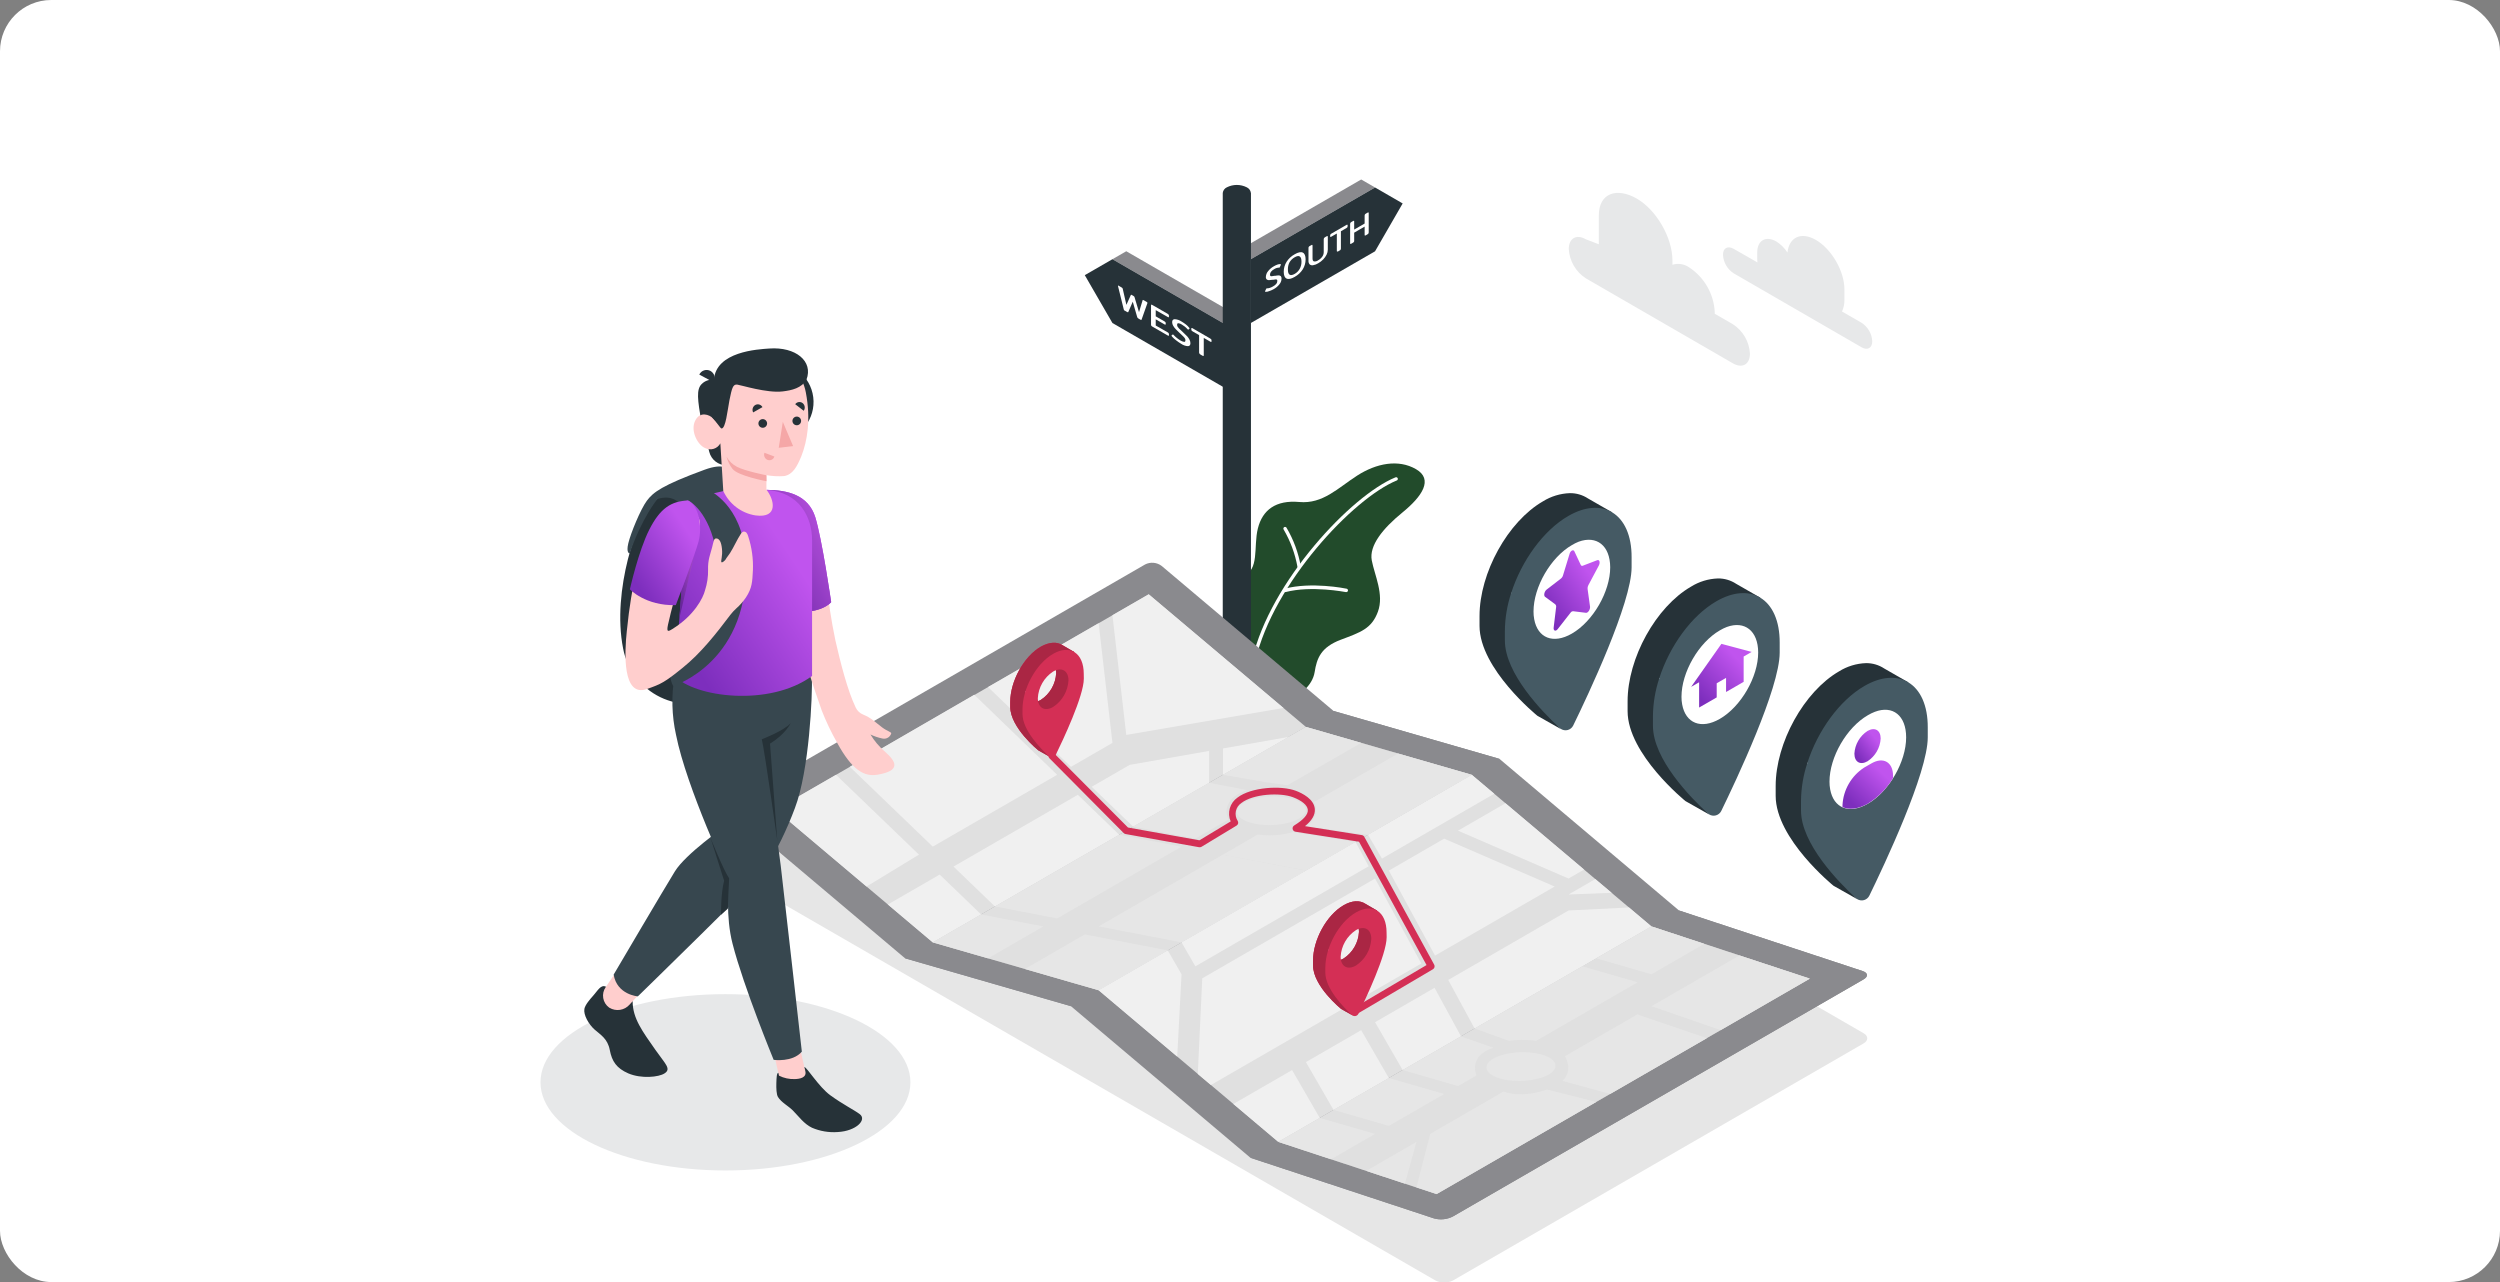 <svg width="390" height="200" viewBox="0 0 390 200" fill="none" xmlns="http://www.w3.org/2000/svg">
<rect x="0" y="0" width="390" height="200" fill="#808080" stroke="none"/>
<g clip-path="url(#clip0_14490_100100)">
<rect width="390" height="200" rx="8" fill="white"/>
<path d="M223.906 199.742L114.567 136.612C113.803 136.171 113.803 135.46 114.567 135.02L178.62 98.019C179.048 97.803 179.521 97.691 180 97.691C180.48 97.691 180.952 97.803 181.38 98.019L290.719 161.181C291.484 161.617 291.484 162.333 290.719 162.774L226.645 199.768C226.218 199.978 225.748 200.085 225.272 200.08C224.796 200.076 224.329 199.96 223.906 199.742Z" fill="#E6E6E6"/>
<path d="M113.171 182.593C129.106 182.593 142.024 176.436 142.024 168.84C142.024 161.245 129.106 155.088 113.171 155.088C97.236 155.088 84.318 161.245 84.318 168.84C84.318 176.436 97.236 182.593 113.171 182.593Z" fill="#E7E8E9"/>
<path d="M201.168 108.73C202.516 108.757 204.745 107.011 205.085 104.845C205.424 102.68 206.067 100.971 209.15 99.803C212.234 98.635 213.97 98.104 214.957 95.419C215.944 92.733 214.426 89.708 213.996 87.42C213.566 85.132 215.684 82.468 218.773 79.952C221.862 77.436 223.646 74.782 220.896 73.19C218.147 71.598 214.718 72.266 211.719 74.193C208.72 76.12 206.369 78.646 202.696 78.312C199.023 77.978 196.948 79.549 196.226 82.441C195.504 85.334 196.55 89.002 193.811 89.909V102.197L201.168 108.73Z" fill="#224B2B"/>
<path d="M195.605 103.189H195.547C195.479 103.174 195.419 103.133 195.382 103.074C195.344 103.015 195.331 102.944 195.345 102.876C198.153 90.722 210.828 77.266 217.675 74.475C217.707 74.457 217.743 74.447 217.78 74.444C217.817 74.442 217.854 74.447 217.889 74.459C217.924 74.472 217.955 74.492 217.982 74.517C218.009 74.543 218.03 74.573 218.044 74.608C218.058 74.642 218.065 74.679 218.064 74.716C218.063 74.753 218.055 74.789 218.039 74.822C218.023 74.856 218 74.886 217.972 74.91C217.944 74.934 217.912 74.952 217.876 74.963C211.13 77.718 198.636 90.992 195.865 102.993C195.849 103.049 195.815 103.099 195.768 103.135C195.721 103.17 195.664 103.189 195.605 103.189Z" fill="white"/>
<path d="M202.664 88.662C202.601 88.662 202.541 88.639 202.493 88.599C202.446 88.558 202.414 88.501 202.404 88.439C202.034 86.381 201.302 84.405 200.244 82.601C200.208 82.541 200.196 82.469 200.212 82.401C200.228 82.332 200.27 82.273 200.329 82.235C200.358 82.216 200.391 82.204 200.426 82.198C200.46 82.192 200.495 82.193 200.529 82.201C200.564 82.209 200.596 82.224 200.624 82.244C200.652 82.264 200.677 82.29 200.695 82.32C201.798 84.187 202.554 86.239 202.924 88.376C202.931 88.41 202.931 88.445 202.923 88.48C202.916 88.514 202.902 88.546 202.881 88.574C202.861 88.603 202.835 88.627 202.805 88.644C202.775 88.662 202.741 88.674 202.707 88.678L202.664 88.662Z" fill="white"/>
<path d="M200.472 92.356C200.413 92.356 200.356 92.337 200.309 92.301C200.262 92.266 200.228 92.216 200.212 92.16C200.203 92.126 200.201 92.091 200.206 92.056C200.211 92.022 200.223 91.988 200.24 91.958C200.258 91.928 200.282 91.902 200.31 91.881C200.338 91.86 200.369 91.845 200.403 91.836C204.575 90.732 209.846 91.788 210.069 91.836C210.103 91.843 210.137 91.857 210.166 91.876C210.196 91.896 210.221 91.922 210.241 91.951C210.26 91.981 210.274 92.014 210.281 92.049C210.288 92.084 210.288 92.12 210.281 92.154C210.274 92.189 210.26 92.222 210.24 92.252C210.221 92.281 210.195 92.307 210.166 92.326C210.136 92.346 210.103 92.36 210.068 92.367C210.033 92.374 209.997 92.374 209.962 92.367C209.909 92.367 204.586 91.305 200.536 92.367C200.514 92.368 200.492 92.365 200.472 92.356Z" fill="white"/>
<path d="M247.382 37.326L249.415 38.106V33.627C249.415 30.071 252.249 29.216 255.327 30.973C258.406 32.751 260.9 37.072 260.9 40.628V41.302C261.334 41.167 261.793 41.133 262.241 41.202C262.69 41.271 263.117 41.441 263.491 41.7C264.657 42.462 265.628 43.488 266.324 44.695C267.021 45.902 267.423 47.256 267.498 48.648V48.945L270.338 50.585C271.109 51.085 271.751 51.76 272.212 52.555C272.673 53.35 272.94 54.242 272.991 55.16C272.991 56.843 271.813 57.527 270.338 56.684L247.382 43.414C246.61 42.914 245.968 42.239 245.507 41.444C245.046 40.649 244.779 39.757 244.728 38.839C244.738 37.167 245.922 36.482 247.382 37.326Z" fill="#E7E8E9"/>
<path d="M270.444 38.813L274.159 40.936C274.159 40.771 274.127 40.612 274.127 40.447V39.391C274.127 37.491 275.465 36.737 277.11 37.671C277.804 38.113 278.394 38.7 278.84 39.391C279.111 36.997 280.963 36.106 283.267 37.422C285.73 38.844 287.731 42.305 287.731 45.15V46.742C287.746 47.38 287.617 48.013 287.354 48.595L290.416 50.362C290.898 50.676 291.3 51.099 291.587 51.597C291.875 52.095 292.041 52.654 292.072 53.228C292.072 54.29 291.329 54.709 290.416 54.184L270.444 42.634C269.962 42.32 269.56 41.897 269.273 41.399C268.985 40.901 268.819 40.342 268.788 39.768C268.766 38.712 269.509 38.287 270.444 38.813Z" fill="#E7E8E9"/>
<path d="M195.143 40.425L214.506 29.247L218.816 31.737L214.506 39.205L195.143 50.383V40.425Z" fill="#263238"/>
<path d="M214.506 29.247L212.346 28L192.946 39.205L195.143 40.425L214.506 29.247Z" fill="#3C3C43" fill-opacity="0.6"/>
<path d="M197.951 45.43C197.783 45.499 197.602 45.532 197.42 45.526C197.373 45.526 197.357 45.526 197.357 45.489C197.352 45.464 197.352 45.439 197.357 45.414L197.521 45.064C197.533 45.034 197.551 45.007 197.574 44.985H197.643C197.787 44.982 197.93 44.959 198.068 44.916C198.241 44.863 198.407 44.79 198.562 44.698C198.76 44.594 198.939 44.458 199.092 44.295C199.2 44.164 199.26 44.002 199.262 43.833C199.267 43.797 199.263 43.76 199.252 43.725C199.241 43.69 199.223 43.658 199.199 43.631C199.142 43.595 199.074 43.58 199.007 43.589C198.872 43.599 198.737 43.619 198.604 43.647H198.493C198.318 43.681 198.14 43.7 197.962 43.705C197.836 43.711 197.711 43.672 197.612 43.594C197.561 43.543 197.522 43.481 197.499 43.413C197.475 43.345 197.466 43.273 197.474 43.201C197.486 42.872 197.607 42.556 197.819 42.304C198.067 41.99 198.376 41.729 198.726 41.535C198.915 41.423 199.114 41.331 199.321 41.259C199.46 41.209 199.609 41.191 199.756 41.206C199.793 41.206 199.814 41.206 199.814 41.259C199.82 41.279 199.82 41.301 199.814 41.322L199.655 41.673C199.643 41.7 199.627 41.725 199.607 41.747C199.586 41.752 199.564 41.752 199.544 41.747C199.261 41.754 198.986 41.843 198.753 42.002C198.571 42.098 198.411 42.23 198.28 42.389C198.177 42.517 198.121 42.676 198.121 42.84C198.113 42.876 198.115 42.913 198.126 42.948C198.137 42.983 198.156 43.015 198.183 43.04C198.21 43.065 198.243 43.083 198.278 43.092C198.314 43.1 198.351 43.1 198.386 43.09C198.526 43.076 198.664 43.055 198.8 43.026H198.928C199.113 42.987 199.301 42.965 199.49 42.962C199.549 42.96 199.607 42.97 199.662 42.991C199.717 43.012 199.767 43.044 199.809 43.084C199.894 43.199 199.934 43.341 199.92 43.483C199.911 43.797 199.797 44.1 199.597 44.342C199.35 44.658 199.041 44.92 198.689 45.112C198.454 45.242 198.207 45.349 197.951 45.43Z" fill="white"/>
<path d="M200.706 43.456C200.409 43.318 200.265 42.968 200.265 42.394C200.261 41.845 200.414 41.305 200.706 40.839C201.022 40.347 201.459 39.943 201.975 39.666C202.505 39.353 202.935 39.263 203.227 39.401C203.519 39.539 203.673 39.889 203.673 40.462C203.676 41.014 203.521 41.556 203.227 42.023C202.914 42.511 202.483 42.913 201.975 43.191C201.444 43.509 200.998 43.594 200.706 43.456ZM202.755 41.938C202.944 41.594 203.039 41.206 203.031 40.813C203.031 40.388 202.941 40.123 202.755 40.006C202.569 39.889 202.309 39.937 201.964 40.139C201.631 40.324 201.354 40.595 201.162 40.924C200.986 41.27 200.9 41.656 200.913 42.044C200.913 42.469 201.003 42.734 201.184 42.851C201.364 42.968 201.635 42.92 201.985 42.718C202.308 42.533 202.574 42.263 202.755 41.938Z" fill="white"/>
<path d="M204.841 41.375C204.748 41.396 204.652 41.395 204.56 41.373C204.468 41.351 204.383 41.308 204.31 41.248C204.242 41.171 204.19 41.081 204.158 40.983C204.126 40.886 204.115 40.782 204.124 40.68V38.679C204.121 38.621 204.136 38.564 204.166 38.514C204.2 38.461 204.248 38.417 204.304 38.387L204.57 38.239C204.589 38.221 204.612 38.209 204.637 38.201C204.662 38.194 204.688 38.192 204.713 38.196C204.713 38.196 204.756 38.249 204.756 38.313V40.325C204.756 40.584 204.83 40.739 204.984 40.781C205.098 40.796 205.214 40.788 205.325 40.758C205.436 40.728 205.54 40.676 205.631 40.606C205.885 40.467 206.105 40.273 206.274 40.038C206.423 39.829 206.503 39.578 206.502 39.321V37.304C206.501 37.247 206.516 37.19 206.544 37.14C206.582 37.087 206.631 37.043 206.688 37.013L206.948 36.864C207.075 36.789 207.139 36.811 207.139 36.933V38.934C207.138 39.206 207.074 39.475 206.953 39.719C206.816 39.995 206.637 40.248 206.422 40.468C206.19 40.705 205.926 40.909 205.637 41.073C205.395 41.227 205.124 41.33 204.841 41.375Z" fill="white"/>
<path d="M208.593 39.247C208.561 39.247 208.545 39.199 208.545 39.136V36.429L207.675 36.928C207.611 36.965 207.569 36.981 207.542 36.965C207.516 36.949 207.505 36.917 207.505 36.853V36.737C207.502 36.681 207.515 36.626 207.542 36.577C207.577 36.528 207.622 36.486 207.675 36.455L210.053 35.086C210.072 35.071 210.094 35.059 210.118 35.053C210.142 35.047 210.166 35.045 210.191 35.049C210.191 35.049 210.228 35.102 210.228 35.16V35.298C210.231 35.352 210.218 35.406 210.191 35.452C210.155 35.503 210.108 35.545 210.053 35.574L209.182 36.073V38.785C209.182 38.841 209.167 38.896 209.14 38.945C209.104 39.001 209.052 39.046 208.991 39.072L208.736 39.226C208.667 39.247 208.62 39.258 208.593 39.247Z" fill="white"/>
<path d="M210.658 38.053C210.631 38.053 210.621 38 210.621 37.941V34.927C210.618 34.869 210.631 34.813 210.658 34.762C210.697 34.712 210.746 34.671 210.801 34.64L211.066 34.486C211.13 34.449 211.178 34.433 211.21 34.449C211.242 34.465 211.252 34.497 211.252 34.56V35.813L212.882 34.873V33.621C212.881 33.563 212.896 33.507 212.924 33.456C212.962 33.402 213.013 33.358 213.073 33.329L213.328 33.18C213.397 33.138 213.444 33.127 213.471 33.138C213.497 33.148 213.519 33.191 213.519 33.255V36.269C213.519 36.324 213.504 36.377 213.476 36.423C213.438 36.479 213.387 36.525 213.328 36.556L213.073 36.705C213.004 36.742 212.956 36.758 212.924 36.742C212.892 36.726 212.882 36.694 212.882 36.636V35.351L211.252 36.296V37.575C211.255 37.631 211.24 37.687 211.21 37.734C211.174 37.788 211.124 37.832 211.066 37.862L210.801 38.016C210.781 38.031 210.758 38.042 210.733 38.049C210.709 38.055 210.683 38.056 210.658 38.053Z" fill="white"/>
<path d="M192.904 51.614L173.541 40.436L169.226 42.925L173.541 50.393L192.904 61.571V51.614Z" fill="#263238"/>
<path d="M173.541 40.436L175.696 39.194L195.101 50.393L192.904 51.614L173.541 40.436Z" fill="#3C3C43" fill-opacity="0.6"/>
<path d="M175.372 48.413C175.341 48.375 175.319 48.329 175.309 48.281L174.406 44.624C174.403 44.608 174.403 44.592 174.406 44.576C174.406 44.528 174.438 44.523 174.512 44.576L174.98 44.847C175.023 44.87 175.062 44.901 175.096 44.937C175.12 44.968 175.136 45.005 175.144 45.043L175.717 47.559L176.407 46.03C176.41 46.017 176.416 46.006 176.426 45.997C176.435 45.989 176.447 45.983 176.46 45.983C176.46 45.983 176.513 45.983 176.567 46.02L176.832 46.174C176.873 46.193 176.91 46.222 176.938 46.258C176.962 46.292 176.98 46.33 176.991 46.37L177.686 48.695L178.249 46.837C178.249 46.805 178.276 46.789 178.302 46.789C178.344 46.791 178.385 46.806 178.419 46.832L178.886 47.102C178.96 47.145 178.997 47.193 178.997 47.24C179.001 47.254 179.001 47.269 178.997 47.283L178.09 49.852C178.09 49.889 178.053 49.91 178.026 49.91C177.981 49.908 177.937 49.893 177.899 49.868L177.591 49.687C177.545 49.662 177.504 49.63 177.469 49.592C177.437 49.55 177.414 49.504 177.4 49.454L176.71 47.065L176.02 48.658C176.02 48.695 175.983 48.716 175.956 48.716C175.911 48.711 175.868 48.697 175.829 48.673L175.516 48.488C175.463 48.474 175.414 48.449 175.372 48.413Z" fill="white"/>
<path d="M179.608 50.818C179.576 50.769 179.56 50.712 179.56 50.653V47.639C179.56 47.575 179.576 47.538 179.608 47.527C179.64 47.527 179.693 47.527 179.772 47.58L182.156 48.955C182.218 48.987 182.272 49.032 182.315 49.088C182.344 49.136 182.358 49.191 182.357 49.247V49.38C182.357 49.443 182.357 49.48 182.315 49.491C182.272 49.502 182.235 49.491 182.156 49.443L180.293 48.382V49.348L181.646 50.128C181.708 50.16 181.763 50.205 181.805 50.261C181.838 50.307 181.855 50.363 181.853 50.42V50.537C181.853 50.595 181.853 50.632 181.805 50.643C181.748 50.646 181.692 50.629 181.646 50.595L180.293 49.815V50.781L182.15 51.842C182.216 51.874 182.272 51.921 182.315 51.98C182.344 52.028 182.358 52.084 182.357 52.139V52.272C182.357 52.336 182.357 52.368 182.315 52.378C182.256 52.377 182.199 52.358 182.15 52.325L179.772 50.951C179.708 50.92 179.651 50.875 179.608 50.818Z" fill="white"/>
<path d="M183.456 53.079C183.227 52.909 183.017 52.715 182.829 52.5C182.776 52.442 182.755 52.405 182.755 52.378C182.751 52.371 182.75 52.363 182.75 52.354C182.75 52.346 182.751 52.338 182.755 52.331L182.946 52.182C182.955 52.175 182.965 52.172 182.975 52.172C182.986 52.172 182.996 52.175 183.005 52.182C183.035 52.2 183.062 52.223 183.084 52.251C183.234 52.416 183.398 52.569 183.573 52.707C183.752 52.854 183.941 52.987 184.141 53.105C184.318 53.223 184.519 53.301 184.73 53.334C184.862 53.334 184.926 53.254 184.926 53.084C184.928 52.985 184.902 52.888 184.852 52.803C184.792 52.702 184.719 52.609 184.634 52.527C184.539 52.428 184.385 52.279 184.172 52.081L184.04 51.964C183.79 51.731 183.583 51.529 183.424 51.359C183.268 51.199 183.133 51.021 183.021 50.828C182.917 50.659 182.86 50.465 182.856 50.266C182.856 49.963 182.989 49.804 183.254 49.794C183.634 49.816 184.001 49.941 184.316 50.154C184.554 50.293 184.782 50.448 185 50.616C185.184 50.76 185.352 50.923 185.499 51.105C185.535 51.137 185.559 51.179 185.568 51.227C185.572 51.233 185.574 51.24 185.574 51.248C185.574 51.255 185.572 51.263 185.568 51.269L185.383 51.423C185.374 51.428 185.365 51.43 185.356 51.43C185.347 51.43 185.338 51.428 185.329 51.423C185.3 51.402 185.273 51.377 185.25 51.349C184.988 51.058 184.681 50.811 184.342 50.616C184.184 50.508 184.002 50.441 183.811 50.42C183.689 50.42 183.631 50.51 183.631 50.675C183.629 50.777 183.655 50.878 183.705 50.967C183.769 51.071 183.846 51.167 183.934 51.253C184.029 51.354 184.194 51.502 184.417 51.704L184.555 51.837C184.836 52.092 185.053 52.309 185.213 52.479C185.356 52.64 185.477 52.818 185.574 53.01C185.658 53.174 185.704 53.356 185.706 53.541C185.706 53.827 185.579 53.981 185.335 54.002C184.954 53.985 184.586 53.86 184.273 53.642C183.989 53.472 183.716 53.284 183.456 53.079Z" fill="white"/>
<path d="M187.113 55.154C187.077 55.107 187.058 55.049 187.06 54.99V52.278L186.051 51.699C185.991 51.667 185.936 51.624 185.892 51.572C185.863 51.524 185.849 51.468 185.85 51.412V51.28C185.85 51.216 185.85 51.179 185.892 51.163C185.935 51.147 185.977 51.163 186.051 51.216L188.795 52.808C188.857 52.842 188.911 52.887 188.955 52.941C188.985 52.99 189 53.048 188.997 53.105V53.238C188.997 53.302 188.997 53.339 188.955 53.344C188.912 53.35 188.87 53.344 188.795 53.291L187.787 52.713V55.425C187.787 55.483 187.787 55.52 187.739 55.531C187.678 55.535 187.617 55.517 187.569 55.478L187.272 55.308C187.208 55.27 187.154 55.217 187.113 55.154Z" fill="white"/>
<path d="M195.138 30.096C195.115 29.908 195.044 29.728 194.931 29.575C194.819 29.421 194.669 29.299 194.496 29.221C194.014 28.977 193.483 28.85 192.943 28.85C192.404 28.85 191.872 28.977 191.391 29.221C191.218 29.299 191.068 29.421 190.955 29.575C190.843 29.728 190.772 29.908 190.749 30.096V146.951H195.149V30.096H195.138Z" fill="#263238"/>
<path d="M233.911 118.38L208.036 110.912L181.226 88.29C180.86 88.01 180.422 87.839 179.962 87.797C179.503 87.756 179.041 87.846 178.631 88.057L114.546 125.057C114.379 125.136 114.236 125.257 114.13 125.409C114.025 125.56 113.96 125.736 113.944 125.92C113.927 126.104 113.959 126.289 114.035 126.457C114.112 126.625 114.231 126.77 114.381 126.877L141.196 149.499L167.071 156.967L195.074 180.618L223.736 190.082C224.704 190.339 225.733 190.233 226.629 189.784L229.564 188.086L290.714 152.784C291.473 152.349 291.414 151.765 290.581 151.489L261.92 142.031L233.911 118.38Z" fill="#8A8A8E"/>
<path d="M208.036 110.912L141.196 149.499L167.071 156.967L233.911 118.38L208.036 110.912Z" fill="#8A8A8E"/>
<path d="M195.074 180.618L223.736 190.082C224.705 190.34 225.734 190.232 226.629 189.779L290.714 152.784C291.473 152.349 291.415 151.765 290.581 151.489L261.92 142.031L195.074 180.618Z" fill="#8A8A8E"/>
<path d="M203.721 113.401L179.199 92.712L120.984 126.32L145.511 147.01L203.721 113.401Z" fill="#E0E0E0"/>
<path d="M229.596 120.869L171.386 154.478L145.511 147.01L203.72 113.401L229.596 120.869Z" fill="#E0E0E0"/>
<g style="mix-blend-mode:multiply" opacity="0.5">
<path d="M229.596 120.869L171.386 154.478L145.511 147.01L203.72 113.401L229.596 120.869Z" fill="#E0E0E0"/>
</g>
<path d="M257.62 144.52L199.41 178.129L171.386 154.478L229.595 120.869L257.62 144.52Z" fill="#E0E0E0"/>
<path d="M282.322 152.668L224.107 186.276L199.411 178.129L257.62 144.52L282.322 152.668Z" fill="#E0E0E0"/>
<g style="mix-blend-mode:multiply" opacity="0.5">
<path d="M282.322 152.668L224.107 186.276L199.411 178.129L257.62 144.52L282.322 152.668Z" fill="#E0E0E0"/>
</g>
<path d="M135.182 138.3L143.356 133.321L130.421 120.869L120.984 126.32L135.182 138.3Z" fill="#F0F0F0"/>
<path d="M145.511 132.074L132.576 119.627L151.981 108.38L164.916 120.869L145.511 132.074Z" fill="#F0F0F0"/>
<path d="M154.136 107.181L167.071 119.627L173.541 115.891L171.386 97.218L154.136 107.181Z" fill="#F0F0F0"/>
<path d="M175.696 114.648L173.541 95.976L179.199 92.711L200.218 110.444L175.696 114.648Z" fill="#F0F0F0"/>
<path d="M153.058 142.657L146.588 136.431L138.505 141.097L145.511 147.01L153.058 142.657Z" fill="#F0F0F0"/>
<path d="M148.743 135.184L155.213 141.41L174.597 130.221L168.143 123.985L148.743 135.184Z" fill="#F0F0F0"/>
<path d="M176.773 128.963L170.303 122.737L176.226 119.319L188.631 117.138V122.116L176.773 128.963Z" fill="#F0F0F0"/>
<path d="M190.786 120.869V116.756L201.035 114.956L190.786 120.869Z" fill="#F0F0F0"/>
<path d="M201.571 124.606C199.188 123.916 195.807 124.197 194.023 125.227C192.24 126.257 192.718 127.652 195.085 128.337C197.452 129.022 200.844 128.751 202.632 127.716C204.421 126.681 203.949 125.291 201.571 124.606Z" fill="#E6E6E6"/>
<path d="M194.543 123.252C194.079 123.403 193.631 123.6 193.206 123.841C191.327 124.903 191.279 126.336 191.348 126.893C191.389 127.221 191.491 127.538 191.651 127.827L186.454 130.821L176.752 128.958L188.609 122.111L194.543 123.252Z" fill="#E6E6E6"/>
<path d="M190.786 120.869L197.436 122.021L200.844 122.493L212.346 115.89L203.721 113.401L190.786 120.869Z" fill="#E6E6E6"/>
<path d="M229.574 120.869L213.386 130.216L203.742 128.894C205.307 127.833 205.334 126.57 205.281 126.044C205.239 125.719 205.139 125.404 204.984 125.115L218.078 117.552L229.574 120.869Z" fill="#E6E6E6"/>
<path d="M211.459 131.341L203.726 135.805L190.754 133.337L196.136 130.216L196.178 130.19C196.783 130.271 197.393 130.312 198.004 130.312C199.251 130.322 200.494 130.152 201.693 129.807L211.459 131.341Z" fill="#E6E6E6"/>
<path d="M174.597 130.221L155.213 141.41L164.916 143.278L184.305 132.079L174.597 130.221Z" fill="#E6E6E6"/>
<path d="M203.726 135.81L190.765 133.321L171.375 144.52L184.321 147.009L203.726 135.81Z" fill="#E6E6E6"/>
<path d="M153.058 142.657L145.511 147.01L154.136 149.499L162.761 144.52L153.058 142.657Z" fill="#E6E6E6"/>
<path d="M182.166 148.257L169.22 145.768L159.884 151.16L171.386 154.478L182.166 148.257Z" fill="#E6E6E6"/>
<path d="M216.661 135.81L223.863 149.074L242.53 138.3L225.286 130.826L216.661 135.81Z" fill="#F0F0F0"/>
<path d="M182.166 148.257L184.321 151.988L183.647 164.828L171.386 154.477L182.166 148.257Z" fill="#F0F0F0"/>
<path d="M184.321 147.01L186.476 150.746L213.513 135.136L211.459 131.341L184.321 147.01Z" fill="#F0F0F0"/>
<path d="M213.407 130.221L215.583 133.942L233.099 123.826L229.596 120.869L213.407 130.221Z" fill="#F0F0F0"/>
<path d="M214.506 137.052L187.553 152.614L186.858 167.54L188.901 169.259L221.724 150.311L214.506 137.052Z" fill="#F0F0F0"/>
<path d="M227.441 129.584L234.85 125.306L247.111 135.651L244.691 137.052L227.441 129.584Z" fill="#F0F0F0"/>
<path d="M192.404 172.216L201.565 166.929L205.881 174.397L199.41 178.129L192.404 172.216Z" fill="#F0F0F0"/>
<path d="M212.344 160.705L203.721 165.684L208.034 173.153L216.657 168.174L212.344 160.705Z" fill="#F0F0F0"/>
<path d="M214.506 159.462L223.789 154.095L227.918 161.67L218.815 166.93L214.506 159.462Z" fill="#F0F0F0"/>
<path d="M230.041 160.449L225.923 152.869L244.691 142.031L254.122 141.564L257.62 144.52L230.041 160.449Z" fill="#F0F0F0"/>
<path d="M248.863 137.132L244.691 139.542L251.416 139.281L248.863 137.132Z" fill="#F0F0F0"/>
<path d="M240.509 164.514C238.131 163.83 234.75 164.106 232.966 165.135C231.183 166.165 231.661 167.561 234.028 168.251C236.395 168.941 239.787 168.66 241.575 167.63C243.364 166.6 242.892 165.183 240.509 164.514Z" fill="#E6E6E6"/>
<path d="M205.881 174.397L214.506 176.887L207.643 180.846L199.411 178.129L205.881 174.397Z" fill="#E6E6E6"/>
<path d="M208.036 173.15L216.661 175.639L225.286 170.661L216.661 168.171L208.036 173.15Z" fill="#E6E6E6"/>
<path d="M218.816 166.93L227.451 169.43L230.323 167.768C230.323 167.768 228.959 164.722 232.977 163.448L227.908 161.686L218.816 166.93Z" fill="#E6E6E6"/>
<path d="M230.042 160.449L235.349 162.36C236.781 162.186 238.228 162.186 239.659 162.36L255.471 153.236L246.846 150.746L230.042 160.449Z" fill="#E6E6E6"/>
<path d="M249 149.499L257.626 151.988L265.858 147.238L257.62 144.52L249 149.499Z" fill="#E6E6E6"/>
<path d="M271.346 149.048L257.626 156.967L268.406 160.703L282.323 152.667L271.346 149.048Z" fill="#E6E6E6"/>
<path d="M255.471 158.214L244.133 164.759C244.133 164.759 245.524 166.919 243.746 168.628L251.177 170.661L266.272 161.951L255.752 158.363" fill="#E6E6E6"/>
<path d="M249 171.908L241.341 169.96C241.341 169.96 237.653 171.404 234.548 170.279L223.125 176.871L220.97 185.23L224.107 186.26L249 171.908Z" fill="#E6E6E6"/>
<path d="M220.971 178.129L219.166 184.647L213.131 182.656L220.971 178.129Z" fill="#E6E6E6"/>
<path d="M211.459 158.23C211.367 158.23 211.276 158.206 211.196 158.161C211.116 158.115 211.05 158.049 211.003 157.97C210.931 157.849 210.91 157.704 210.945 157.568C210.98 157.432 211.067 157.315 211.188 157.243L222.542 150.55L212.006 131.309L202.091 129.749C201.984 129.732 201.884 129.683 201.806 129.608C201.727 129.533 201.674 129.436 201.652 129.329C201.631 129.223 201.643 129.112 201.686 129.013C201.729 128.913 201.802 128.829 201.895 128.772C203.365 127.875 204.103 127.026 204.018 126.31C203.933 125.593 203.105 124.908 201.735 124.378C199.697 123.592 195.483 123.847 193.662 125.264C193.218 125.557 192.907 126.013 192.797 126.534C192.686 127.054 192.786 127.597 193.073 128.045C193.113 128.105 193.14 128.172 193.153 128.243C193.166 128.313 193.164 128.386 193.148 128.456C193.132 128.526 193.102 128.592 193.06 128.65C193.018 128.708 192.965 128.757 192.903 128.794L187.436 132.1C187.326 132.165 187.197 132.189 187.07 132.169L175.579 130.11C175.473 130.088 175.376 130.036 175.298 129.961L163.706 118.284C163.607 118.185 163.551 118.05 163.551 117.91C163.551 117.77 163.607 117.635 163.706 117.536C163.755 117.486 163.814 117.447 163.878 117.42C163.943 117.393 164.012 117.379 164.082 117.379C164.153 117.379 164.222 117.393 164.287 117.42C164.351 117.447 164.41 117.486 164.459 117.536L175.966 129.091L187.113 131.087L191.985 128.141C191.704 127.494 191.656 126.77 191.85 126.093C192.044 125.415 192.467 124.826 193.047 124.425C195.17 122.791 199.819 122.488 202.155 123.364C203.216 123.767 204.978 124.669 205.111 126.187C205.196 127.09 204.681 127.992 203.577 128.878L212.441 130.274C212.522 130.287 212.599 130.317 212.667 130.364C212.734 130.411 212.789 130.473 212.829 130.545L223.736 150.492C223.802 150.612 223.818 150.754 223.781 150.887C223.745 151.02 223.658 151.133 223.539 151.203L211.746 158.156C211.659 158.207 211.56 158.233 211.459 158.23Z" fill="#D42F55"/>
<path d="M167.591 101.724L165.776 100.663C164.905 100.084 163.706 100.132 162.373 100.875C159.72 102.398 157.596 106.273 157.596 109.521V110.264C157.596 113.513 161.965 117.047 161.965 117.047L163.753 118.061C163.753 118.061 162.692 116.835 162.803 116.586C163.971 114.181 167.161 107.393 167.161 104.739V104.001C167.167 103.463 167.097 102.927 166.954 102.409L167.161 102.526L167.591 101.724ZM162.373 109.181C161.052 109.94 159.98 109.325 159.98 107.801C160.691 107.69 162.48 104.617 162.373 103.656C163.695 102.897 164.762 103.513 164.762 105.036C164.716 105.866 164.476 106.673 164.061 107.393C163.646 108.113 163.068 108.726 162.373 109.181Z" fill="#D42F55"/>
<path d="M167.591 101.724L165.776 100.663C164.905 100.084 163.706 100.132 162.373 100.875C159.72 102.398 157.596 106.273 157.596 109.521V110.264C157.596 113.513 161.965 117.047 161.965 117.047L163.753 118.061C163.753 118.061 162.692 116.835 162.803 116.586C163.971 114.181 167.161 107.393 167.161 104.739V104.001C167.167 103.463 167.097 102.927 166.954 102.409L167.161 102.526L167.591 101.724ZM162.373 109.181C161.052 109.94 159.98 109.325 159.98 107.801C160.691 107.69 162.48 104.617 162.373 103.656C163.695 102.897 164.762 103.513 164.762 105.036C164.716 105.866 164.476 106.673 164.061 107.393C163.646 108.113 163.068 108.726 162.373 109.181Z" fill="#D42F55"/>
<g opacity="0.2">
<path d="M167.591 101.724L165.776 100.663C164.905 100.084 163.706 100.132 162.373 100.875C159.72 102.398 157.596 106.273 157.596 109.521V110.264C157.596 113.513 161.965 117.047 161.965 117.047L163.753 118.061C163.753 118.061 162.692 116.835 162.803 116.586C163.971 114.181 167.161 107.393 167.161 104.739V104.001C167.167 103.463 167.097 102.927 166.954 102.409L167.161 102.526L167.591 101.724ZM162.373 109.181C161.052 109.94 159.98 109.325 159.98 107.801C160.691 107.69 162.48 104.617 162.373 103.656C163.695 102.897 164.762 103.513 164.762 105.036C164.716 105.866 164.476 106.673 164.061 107.393C163.646 108.113 163.068 108.726 162.373 109.181Z" fill="black"/>
</g>
<path d="M169.066 105.126C169.066 101.878 166.943 100.477 164.289 102C161.636 103.523 159.512 107.398 159.512 110.652V111.389C159.512 113.895 162.347 116.798 163.652 118.003C163.727 118.071 163.816 118.121 163.912 118.149C164.009 118.176 164.111 118.181 164.21 118.162C164.309 118.144 164.402 118.103 164.482 118.042C164.562 117.981 164.627 117.902 164.672 117.812C165.797 115.508 169.077 108.56 169.077 105.869L169.066 105.126ZM164.289 110.286C162.968 111.05 161.901 110.429 161.901 108.905C161.947 108.076 162.187 107.268 162.602 106.548C163.016 105.828 163.595 105.216 164.289 104.76C165.611 104.001 166.683 104.617 166.683 106.145C166.636 106.975 166.395 107.781 165.979 108.5C165.563 109.219 164.985 109.831 164.289 110.286Z" fill="#D42F55"/>
<path d="M214.829 142.063L213.014 141.001C212.144 140.423 210.944 140.444 209.612 141.214C206.958 142.737 204.835 146.612 204.835 149.86V150.603C204.835 153.851 209.203 157.386 209.203 157.386L210.992 158.4C210.992 158.4 209.93 157.174 210.042 156.924C211.21 154.52 214.399 147.732 214.399 145.078V144.34C214.405 143.802 214.336 143.266 214.192 142.748L214.399 142.864L214.829 142.063ZM209.612 149.52C208.29 150.279 207.218 149.664 207.218 148.14C207.929 148.029 209.718 144.956 209.612 143.995C210.934 143.236 212 143.852 212 145.375C211.955 146.205 211.715 147.012 211.3 147.732C210.885 148.452 210.307 149.064 209.612 149.52Z" fill="#D42F55"/>
<path d="M214.829 142.063L213.014 141.001C212.144 140.423 210.944 140.444 209.612 141.214C206.958 142.737 204.835 146.612 204.835 149.86V150.603C204.835 153.851 209.203 157.386 209.203 157.386L210.992 158.4C210.992 158.4 209.93 157.174 210.042 156.924C211.21 154.52 214.399 147.732 214.399 145.078V144.34C214.405 143.802 214.336 143.266 214.192 142.748L214.399 142.864L214.829 142.063ZM209.612 149.52C208.29 150.279 207.218 149.664 207.218 148.14C207.929 148.029 209.718 144.956 209.612 143.995C210.934 143.236 212 143.852 212 145.375C211.955 146.205 211.715 147.012 211.3 147.732C210.885 148.452 210.307 149.064 209.612 149.52Z" fill="#D42F55"/>
<g opacity="0.2">
<path d="M214.829 142.063L213.014 141.001C212.144 140.423 210.944 140.444 209.612 141.214C206.958 142.737 204.835 146.612 204.835 149.86V150.603C204.835 153.851 209.203 157.386 209.203 157.386L210.992 158.4C210.992 158.4 209.93 157.174 210.042 156.924C211.21 154.52 214.399 147.732 214.399 145.078V144.34C214.405 143.802 214.336 143.266 214.192 142.748L214.399 142.864L214.829 142.063ZM209.612 149.52C208.29 150.279 207.218 149.664 207.218 148.14C207.929 148.029 209.718 144.956 209.612 143.995C210.934 143.236 212 143.852 212 145.375C211.955 146.205 211.715 147.012 211.3 147.732C210.885 148.452 210.307 149.064 209.612 149.52Z" fill="black"/>
</g>
<path d="M216.305 145.465C216.305 142.217 214.182 140.815 211.528 142.339C208.874 143.862 206.751 147.737 206.751 150.99V151.728C206.751 154.233 209.586 157.137 210.891 158.342C210.965 158.41 211.054 158.459 211.151 158.487C211.248 158.515 211.35 158.52 211.449 158.501C211.548 158.483 211.641 158.441 211.721 158.38C211.801 158.319 211.866 158.241 211.91 158.15C213.036 155.847 216.316 148.899 216.316 146.208L216.305 145.465ZM211.528 150.624C210.207 151.388 209.14 150.767 209.14 149.244C209.186 148.414 209.426 147.607 209.84 146.887C210.255 146.167 210.833 145.555 211.528 145.099C212.85 144.34 213.922 144.955 213.922 146.484C213.875 147.313 213.633 148.12 213.218 148.839C212.802 149.558 212.223 150.169 211.528 150.624Z" fill="#D42F55"/>
<path d="M251.495 79.925L251.379 79.856L247.738 77.765C246.894 77.208 245.903 76.918 244.893 76.932C243.407 76.984 241.961 77.425 240.699 78.211C235.233 81.364 230.806 89.357 230.806 96.098V97.627C230.806 104.352 239.829 111.66 239.829 111.66L243.507 113.741C243.385 113.598 241.294 111.198 241.543 110.694C243.964 105.726 250.567 91.687 250.567 86.199V84.671C250.578 83.561 250.437 82.456 250.147 81.385L250.572 81.629L251.495 79.925ZM244.654 97.627C242.228 99.028 240.216 98.184 239.792 95.769C237.494 96.608 235.753 95.286 235.753 92.489C237.223 92.255 240.917 85.944 240.699 83.922C243.12 82.521 245.131 83.365 245.556 85.78C247.86 84.941 249.601 86.263 249.601 89.06C249.601 92.213 247.387 96.05 244.654 97.627Z" fill="#263238"/>
<path d="M251.495 79.925L251.379 79.856C249.611 78.864 247.249 78.997 244.654 80.493C240.742 82.754 237.356 87.505 235.753 92.489C235.119 94.389 234.785 96.377 234.76 98.38V99.898C234.76 105.079 240.625 111.087 243.327 113.576C243.387 113.632 243.453 113.682 243.523 113.725C243.68 113.823 243.855 113.887 244.038 113.913C244.221 113.939 244.407 113.927 244.585 113.877C244.763 113.827 244.929 113.741 245.071 113.623C245.214 113.505 245.33 113.359 245.413 113.194C247.743 108.417 254.531 94.055 254.531 88.487V86.953C254.547 83.503 253.38 81.056 251.495 79.925ZM239.792 95.769C239.733 95.44 239.704 95.106 239.707 94.771C239.707 91.618 241.92 87.781 244.654 86.204C244.942 86.038 245.244 85.896 245.556 85.78C247.86 84.941 249.601 86.263 249.601 89.06C249.601 92.213 247.387 96.05 244.654 97.627C242.228 99.028 240.217 98.184 239.792 95.769Z" fill="#455A64"/>
<path d="M246.273 84.506C245.905 84.653 245.55 84.831 245.211 85.037C241.904 86.942 239.229 91.576 239.229 95.387C239.225 95.793 239.261 96.198 239.335 96.597C239.866 99.516 242.281 100.535 245.211 98.842C248.513 96.937 251.193 92.298 251.193 88.487C251.166 85.085 249.059 83.487 246.273 84.506Z" fill="white"/>
<path d="M245.599 85.997L246.596 88.121C246.608 88.152 246.626 88.181 246.649 88.205C246.672 88.229 246.701 88.247 246.732 88.259C246.763 88.271 246.797 88.277 246.83 88.275C246.863 88.273 246.896 88.264 246.925 88.248L249.171 87.388C249.526 87.255 249.664 87.754 249.409 88.237L247.785 91.284C247.686 91.462 247.643 91.665 247.663 91.868L248.045 94.623C248.104 95.063 247.732 95.636 247.414 95.599L245.407 95.35C245.326 95.353 245.247 95.376 245.177 95.416C245.107 95.457 245.047 95.514 245.004 95.583L242.998 98.147C242.679 98.555 242.308 98.407 242.371 97.903L242.754 94.718C242.771 94.64 242.768 94.558 242.746 94.481C242.724 94.404 242.683 94.334 242.626 94.278L241.034 93.105C240.774 92.919 240.917 92.255 241.273 91.979L243.513 90.249C243.675 90.111 243.791 89.925 243.842 89.718L244.845 86.433C244.967 85.923 245.439 85.658 245.599 85.997Z" fill="url(#paint0_linear_14490_100100)"/>
<path d="M274.595 93.232L274.478 93.163L270.837 91.072C269.993 90.515 269.002 90.224 267.992 90.238C266.506 90.29 265.06 90.731 263.799 91.517C258.332 94.67 253.905 102.664 253.905 109.404V110.933C253.905 117.658 262.928 124.967 262.928 124.967L266.606 127.047C266.484 126.904 264.393 124.505 264.643 124.001C267.063 119.033 273.666 104.994 273.666 99.505V97.977C273.677 96.868 273.536 95.762 273.246 94.691L273.671 94.936L274.595 93.232ZM267.753 110.933C265.327 112.334 263.316 111.49 262.891 109.075C260.593 109.914 258.852 108.592 258.852 105.795C260.322 105.562 264.016 99.251 263.799 97.228C266.219 95.827 268.231 96.671 268.655 99.086C270.959 98.248 272.7 99.569 272.7 102.366C272.7 105.519 270.486 109.357 267.753 110.933Z" fill="#263238"/>
<path d="M274.595 93.232L274.478 93.163C272.71 92.17 270.348 92.303 267.753 93.8C263.841 96.061 260.455 100.811 258.852 105.795C258.218 107.696 257.884 109.683 257.859 111.687V113.221C257.859 118.401 263.698 124.409 266.426 126.899C266.487 126.954 266.552 127.004 266.622 127.047C266.779 127.145 266.954 127.209 267.137 127.236C267.32 127.262 267.507 127.249 267.684 127.2C267.862 127.15 268.028 127.063 268.17 126.945C268.313 126.828 268.429 126.682 268.512 126.517C270.842 121.74 277.631 107.377 277.631 101.809V100.275C277.647 96.809 276.479 94.362 274.595 93.232ZM262.891 109.075C262.832 108.746 262.803 108.412 262.806 108.078C262.806 104.925 265.019 101.087 267.753 99.511C268.041 99.344 268.343 99.202 268.655 99.086C270.959 98.248 272.7 99.569 272.7 102.366C272.7 105.519 270.486 109.357 267.753 110.933C265.327 112.334 263.316 111.49 262.891 109.075Z" fill="#455A64"/>
<path d="M269.382 97.807C269.005 97.953 268.641 98.13 268.294 98.338C264.988 100.243 262.313 104.882 262.313 108.693C262.308 109.097 262.344 109.501 262.419 109.898C262.95 112.817 265.365 113.836 268.294 112.143C271.596 110.238 274.276 105.599 274.276 101.788C274.266 98.391 272.158 96.793 269.382 97.807Z" fill="white"/>
<path d="M273.257 101.698L268.539 100.44L263.815 107.154L265.062 106.432V110.376L267.806 108.794V106.591L269.266 105.747V107.95L272.01 106.368V102.419L273.257 101.698Z" fill="url(#paint1_linear_14490_100100)"/>
<path d="M297.694 106.443L297.577 106.374L293.936 104.283C293.093 103.726 292.101 103.435 291.091 103.449C289.605 103.501 288.159 103.942 286.898 104.728C281.431 107.881 277.004 115.875 277.004 122.615V124.144C277.004 130.869 286.027 138.178 286.027 138.178L289.706 140.258C289.583 140.115 287.492 137.716 287.742 137.212C290.162 132.244 296.765 118.205 296.765 112.716V111.188C296.776 110.079 296.635 108.973 296.345 107.902L296.77 108.147L297.694 106.443ZM290.852 124.144C288.426 125.545 286.415 124.675 285.99 122.286C283.692 123.125 281.951 121.803 281.951 119.006C283.421 118.773 287.115 112.462 286.898 110.439C289.318 109.038 291.33 109.882 291.754 112.297C294.058 111.459 295.799 112.78 295.799 115.577C295.799 118.73 293.585 122.568 290.852 124.144Z" fill="#263238"/>
<path d="M297.694 106.443L297.577 106.374C295.809 105.381 293.448 105.514 290.852 107.011C286.94 109.272 283.554 114.022 281.951 119.006C281.318 120.907 280.983 122.894 280.958 124.898V126.437C280.958 131.617 286.824 137.626 289.525 140.115C289.586 140.171 289.651 140.22 289.722 140.264C289.878 140.361 290.054 140.426 290.236 140.452C290.419 140.478 290.606 140.466 290.784 140.416C290.961 140.366 291.127 140.279 291.269 140.162C291.412 140.044 291.528 139.898 291.611 139.733C293.941 134.956 300.73 120.593 300.73 115.025V113.491C300.746 110.02 299.578 107.573 297.694 106.443ZM286.017 122.286C285.957 121.957 285.929 121.623 285.932 121.288C285.932 118.136 288.145 114.298 290.879 112.722C291.167 112.555 291.469 112.413 291.781 112.297C294.084 111.459 295.825 112.78 295.825 115.577C295.825 118.73 293.612 122.568 290.879 124.144C288.426 125.545 286.415 124.701 285.99 122.286H286.017Z" fill="#455A64"/>
<path d="M292.471 111.045C292.094 111.19 291.73 111.368 291.383 111.575C288.076 113.481 285.401 118.12 285.401 121.931C285.397 122.337 285.433 122.742 285.507 123.141C286.038 126.06 288.448 127.079 291.383 125.386C294.684 123.481 297.359 118.842 297.359 115.031C297.359 111.602 295.257 109.983 292.471 111.045Z" fill="white"/>
<path d="M291.335 114.028C292.466 113.375 293.384 113.906 293.384 115.211C293.345 115.922 293.139 116.613 292.783 117.229C292.427 117.845 291.931 118.368 291.335 118.757C290.205 119.41 289.286 118.879 289.286 117.573C289.325 116.863 289.531 116.172 289.887 115.556C290.243 114.94 290.739 114.416 291.335 114.028Z" fill="url(#paint2_linear_14490_100100)"/>
<path d="M287.429 125.906C288.49 126.368 289.86 126.219 291.372 125.375C292.986 124.374 294.338 123.002 295.316 121.373V121.028C295.316 118.905 293.809 118.014 291.951 119.086L290.788 119.755C289.808 120.394 288.993 121.257 288.409 122.271C287.825 123.286 287.489 124.424 287.429 125.593V125.906Z" fill="url(#paint3_linear_14490_100100)"/>
<path d="M110.448 75.016C106.733 75.196 104.158 76.077 101.515 78.731C99.573 80.684 95.385 92.027 97.211 101.194C97.521 102.819 98.206 104.349 99.212 105.662C100.219 106.975 101.518 108.035 103.006 108.757C104.495 109.479 106.132 109.843 107.786 109.82C109.44 109.797 111.066 109.387 112.534 108.624C117.571 106.055 118.548 98.099 118.404 93.46C118.261 88.821 110.448 75.016 110.448 75.016Z" fill="#263238"/>
<path d="M105.873 78.423C105.873 78.423 104.875 77.118 102.561 77.845C102.561 77.845 100.119 80.785 98.235 86.337C98.235 86.337 97.635 86.337 98.017 84.745C98.4 83.153 99.928 79.437 100.91 78.115C101.892 76.794 103.277 75.711 109.933 73.27C115.772 71.147 113.903 76.454 113.903 76.454L105.873 78.423Z" fill="#37474F"/>
<path d="M94.53 153.931C93.75 153.527 93.256 154.52 92.55 155.311C92.052 155.868 91.282 156.749 91.165 157.386C90.995 158.326 91.844 159.801 92.757 160.613C93.67 161.425 94.785 162.015 95.125 163.798C95.464 165.581 96.186 166.648 98.007 167.444C100.04 168.32 102.784 168.039 103.675 167.444C104.769 166.738 103.771 165.969 102.242 163.777C100.247 160.921 98.692 158.878 98.692 156.213L94.53 153.931Z" fill="#263238"/>
<path d="M96.123 151.59L94.488 153.995C94.141 154.489 94.003 155.1 94.102 155.696C94.201 156.291 94.53 156.824 95.019 157.179L95.072 157.211C95.569 157.511 96.155 157.626 96.729 157.537C97.302 157.447 97.826 157.159 98.209 156.723L100.767 153.931L96.123 151.59Z" fill="#FFCECD"/>
<path d="M126.658 105.429C126.764 108.492 126.244 120.206 124.004 126.066C122.766 129.393 121.209 132.592 119.354 135.619C118.686 136.755 99.504 155.433 99.504 155.433C99.504 155.433 96.25 155.194 95.73 152.036C95.73 152.036 103.59 138.677 105.284 135.933C106.977 133.189 113.012 128.99 113.012 128.99L112.481 103.301L126.658 105.429Z" fill="#37474F"/>
<path d="M122.004 169.954L126.062 169.031L124.719 163.126L120.662 164.049L122.004 169.954Z" fill="#FFCECD"/>
<path d="M118.839 115.328C120.23 114.053 121.476 112.629 122.555 111.082C125.655 106.798 125.177 102.998 125.177 102.998H123.908L105.236 105.456C104.713 108.5 104.789 111.617 105.459 114.633C107.099 122.907 113.755 137.047 113.755 137.047C113.659 138.188 113.176 142.992 114.285 147.248C116.005 153.968 120.692 165.337 120.692 165.337C120.692 165.337 123.632 165.756 125.087 164.058C125.087 164.058 122.491 140.975 121.796 135.062C121.01 128.634 118.839 115.328 118.839 115.328Z" fill="#37474F"/>
<path d="M125.612 167.025L125.48 166.447C125.904 166.526 127.725 169.546 129.529 170.863C131.509 172.301 133.245 173.15 134.11 173.798C135.294 174.668 133.579 176.452 130.671 176.6C129.306 176.698 127.938 176.468 126.679 175.931C125.411 175.326 124.641 174.196 123.675 173.224C122.969 172.513 121.902 171.993 121.366 171.133C121.122 170.74 121.085 169.78 121.111 168.952C121.138 168.124 121.164 167.359 121.424 167.359L121.525 167.805C122.289 168.186 123.136 168.368 123.988 168.336C124.673 168.32 125.947 168.161 125.612 167.025Z" fill="#263238"/>
<path d="M121.255 131.118C121.255 131.118 119.301 117.228 118.84 115.328C118.84 115.328 122.284 114.017 123.346 112.812C123.346 112.812 122.587 114.495 120.124 115.997L121.255 131.118Z" fill="#263238"/>
<path d="M113.749 137.021C112.916 135.874 110.841 130.71 110.841 130.71L112.964 137.392C112.433 139.393 112.476 142.7 112.476 142.7L113.537 141.75C113.542 140.954 113.749 137.021 113.749 137.021Z" fill="#263238"/>
<path d="M124.566 99.633C121.87 90.536 122.443 82.84 121.913 80.478L128.871 90.276C129.174 93.508 129.657 96.721 130.32 99.898C131.116 103.375 132.204 107.711 133.505 110.408C133.739 110.89 134.144 111.268 134.64 111.469C135.957 112 136.567 112.695 137.623 113.481C138.451 114.102 139.083 114.182 139.03 114.431C138.937 114.712 138.742 114.947 138.483 115.091C138.225 115.234 137.922 115.276 137.634 115.206C136.998 115.07 136.38 114.86 135.792 114.58C136.39 115.578 137.145 116.474 138.027 117.233C140.044 118.996 140.33 120.243 136.965 120.843C134.842 121.225 132.947 120.206 130.564 115.816C129.655 114.216 128.862 112.552 128.192 110.838C126.605 106.353 125.384 102.388 124.566 99.633Z" fill="#FFCECD"/>
<path d="M119.567 76.417C122.842 76.449 126.069 77.187 127.178 80.663C128.239 84.071 129.662 93.932 129.662 93.932C129.662 93.932 128.282 95.758 123.685 95.461L119.567 76.417Z" fill="url(#paint4_linear_14490_100100)"/>
<path d="M119.567 76.417C122.842 76.449 126.069 77.187 127.178 80.663C128.239 84.071 129.662 93.932 129.662 93.932C129.662 93.932 128.282 95.758 123.685 95.461L119.567 76.417Z" fill="url(#paint5_linear_14490_100100)"/>
<g opacity="0.1">
<path d="M119.567 76.417C122.842 76.449 126.069 77.187 127.178 80.663C128.239 84.071 129.662 93.932 129.662 93.932C129.662 93.932 128.282 95.758 123.685 95.461L119.567 76.417Z" fill="black"/>
</g>
<path d="M112.836 76.614C110.533 77.144 107.874 77.622 105.644 78.737C104.095 79.496 106.319 92.34 106.319 92.34L105.257 105.45C108.314 108.778 120.012 110.328 126.684 105.45V84.219C126.684 80.823 124.8 76.746 119.593 76.444L112.836 76.614Z" fill="url(#paint6_linear_14490_100100)"/>
<path d="M106.308 92.064L108.325 86.496L105.968 96.507L106.308 92.064Z" fill="url(#paint7_linear_14490_100100)"/>
<path opacity="0.2" d="M106.308 92.064L108.325 86.496L105.968 96.507L106.308 92.064Z" fill="black"/>
<path d="M109.206 64.804L110.65 70.504C110.799 71.096 111.141 71.621 111.622 71.996C112.102 72.372 112.694 72.577 113.304 72.58H114.991V64.618L109.206 64.804Z" fill="#263238"/>
<path d="M121.553 68.776C124.901 68.362 127.281 65.312 126.867 61.964C126.454 58.615 123.404 56.236 120.055 56.649C116.707 57.063 114.327 60.113 114.741 63.461C115.154 66.81 118.204 69.189 121.553 68.776Z" fill="#263238"/>
<path d="M111.372 59.241C111.021 59.2 110.665 59.24 110.332 59.358C109.999 59.475 109.697 59.668 109.45 59.921C108.622 60.759 108.797 62.325 109.45 65.913L112.003 66.205L111.372 59.241Z" fill="#263238"/>
<path d="M112.566 66.21C112.189 66.433 111.648 65.706 111.181 65.218C110.713 64.73 109.19 64.061 108.431 65.664C107.672 67.267 108.866 69.453 110.023 69.91C110.436 70.115 110.912 70.152 111.351 70.012C111.79 69.872 112.157 69.567 112.375 69.162L112.831 76.592C113.288 77.593 113.986 78.464 114.862 79.129C115.739 79.794 116.766 80.232 117.852 80.403C121.52 80.897 120.766 77.877 119.561 76.396V74.124C120.481 74.286 121.417 74.335 122.348 74.267C123.686 74.018 124.344 72.776 125.002 71.189C125.941 68.817 126.52 65.462 125.708 61.205C124.646 55.568 118.388 55.446 114.811 57.702C111.234 59.958 112.566 66.21 112.566 66.21Z" fill="#FFCECD"/>
<path d="M112.566 66.847C112.375 66.847 111.653 65.648 111.181 65.218C110.528 64.623 111.372 59.241 111.372 59.241C111.701 54.831 118.208 54.496 120.007 54.369C124.126 54.072 126.907 56.354 125.809 59.225C125.066 60.531 123.542 60.892 122.093 61.062C119.668 61.359 115.544 60.059 115.023 60C114.323 59.9 114.174 60.584 113.792 62.442C113.484 64.066 113.208 66.831 112.566 66.847Z" fill="#263238"/>
<path d="M111.377 59.661L109.089 58.435C109.163 58.28 109.266 58.142 109.394 58.029C109.523 57.916 109.672 57.83 109.834 57.777C109.997 57.723 110.168 57.703 110.338 57.718C110.509 57.732 110.674 57.781 110.825 57.861C111.13 58.033 111.358 58.316 111.461 58.651C111.564 58.986 111.534 59.347 111.377 59.661Z" fill="#263238"/>
<path d="M119.561 74.145C119.561 74.145 116.164 73.461 114.981 72.829C114.286 72.474 113.714 71.919 113.335 71.237C113.516 71.93 113.833 72.58 114.27 73.148C115.14 74.257 119.577 75.074 119.577 75.074L119.561 74.145Z" fill="#F5A7A7"/>
<path d="M119.668 66.083C119.662 66.216 119.618 66.345 119.54 66.453C119.463 66.561 119.355 66.644 119.23 66.691C119.106 66.739 118.97 66.748 118.84 66.719C118.71 66.69 118.592 66.623 118.499 66.527C118.407 66.431 118.345 66.31 118.321 66.179C118.296 66.048 118.311 65.913 118.363 65.791C118.416 65.668 118.503 65.563 118.614 65.49C118.725 65.416 118.855 65.377 118.988 65.377C119.079 65.378 119.169 65.398 119.253 65.434C119.336 65.47 119.412 65.523 119.475 65.588C119.538 65.654 119.588 65.731 119.621 65.816C119.654 65.901 119.67 65.992 119.668 66.083Z" fill="#263238"/>
<path d="M118.946 63.514L117.491 64.337C117.387 64.136 117.365 63.904 117.428 63.687C117.491 63.471 117.636 63.287 117.831 63.174C117.926 63.123 118.031 63.09 118.139 63.079C118.247 63.068 118.356 63.079 118.46 63.111C118.563 63.142 118.66 63.194 118.743 63.264C118.827 63.333 118.896 63.418 118.946 63.514Z" fill="#263238"/>
<path d="M119.254 70.632L120.803 71.215C120.772 71.322 120.719 71.421 120.647 71.507C120.576 71.592 120.488 71.662 120.388 71.711C120.288 71.761 120.18 71.79 120.069 71.796C119.957 71.802 119.846 71.785 119.742 71.746C119.531 71.661 119.362 71.497 119.271 71.288C119.179 71.08 119.173 70.844 119.254 70.632Z" fill="#F5A7A7"/>
<path d="M125.379 64.082L124.052 63.057C124.115 62.968 124.195 62.893 124.288 62.835C124.381 62.778 124.485 62.74 124.593 62.724C124.701 62.707 124.811 62.713 124.917 62.74C125.023 62.767 125.122 62.816 125.209 62.882C125.385 63.023 125.501 63.225 125.533 63.448C125.564 63.671 125.509 63.898 125.379 64.082Z" fill="#263238"/>
<path d="M124.975 65.69C124.97 65.823 124.926 65.952 124.848 66.06C124.77 66.168 124.662 66.251 124.538 66.299C124.413 66.346 124.278 66.356 124.148 66.327C124.018 66.298 123.899 66.231 123.807 66.135C123.714 66.039 123.652 65.918 123.628 65.787C123.604 65.656 123.619 65.521 123.671 65.398C123.723 65.275 123.81 65.171 123.921 65.097C124.032 65.024 124.163 64.984 124.296 64.984C124.387 64.986 124.477 65.005 124.56 65.041C124.644 65.078 124.719 65.13 124.783 65.196C124.846 65.261 124.895 65.339 124.928 65.424C124.961 65.509 124.977 65.599 124.975 65.69Z" fill="#263238"/>
<path d="M122.12 65.807L121.483 69.857L123.723 69.591L122.12 65.807Z" fill="#F5A7A7"/>
<path d="M110.597 76.476C110.597 76.476 115.745 78.763 116.297 86.672C117.46 103.211 105.008 107.016 105.008 107.016C103.946 104.93 104.801 102.112 105.671 100.116C107.692 98.798 109.329 96.969 110.417 94.816C111.504 92.662 112.004 90.259 111.865 87.85C111.579 81.82 108.585 78.445 107.088 77.988C108.151 77.265 109.341 76.752 110.597 76.476Z" fill="#37474F"/>
<path d="M100.921 107.488C103.15 106.708 103.707 106.427 106.515 104.16C109.323 101.894 111.701 98.885 113.946 95.902C114.217 95.553 114.517 95.228 114.843 94.93C115.419 94.423 115.929 93.846 116.361 93.211C117.343 91.719 117.359 90.748 117.454 88.965C117.529 87.165 117.279 85.367 116.716 83.657C116.67 83.465 116.585 83.284 116.467 83.126C116.405 83.048 116.322 82.99 116.228 82.957C116.134 82.924 116.033 82.918 115.936 82.94C115.779 83.009 115.65 83.128 115.57 83.28C114.944 84.235 114.508 85.302 113.887 86.273C113.606 86.714 113.41 86.889 113.155 87.335C113.123 87.388 112.624 87.898 112.529 87.675C112.433 87.452 112.741 86.757 112.629 85.631C112.518 84.506 112.21 84.103 111.865 84.012C111.334 83.874 111.334 84.469 111.095 85.366C110.825 86.427 110.411 87.308 110.459 88.885C110.481 89.965 110.323 91.041 109.991 92.07C109.689 93.285 108.304 96.024 104.875 98.136C104.126 98.598 103.888 98.667 104.344 96.878C105.095 93.503 106.172 90.21 107.561 87.043C108.93 83.927 109.875 81.544 108.622 80.276C106.43 78.1 103.357 79.342 101.642 83.046C99.663 87.324 98.58 90.573 97.784 98.439C97.412 101.857 97.083 108.831 100.921 107.488Z" fill="#FFCECD"/>
<path d="M107.322 78.073C104.732 78.19 103.007 79.235 101.292 82.616C99.578 85.997 98.261 91.937 98.261 91.937C98.261 91.937 100.698 94.532 105.427 94.4C105.427 94.4 108.399 86.608 108.967 84.511C109.588 82.224 109.047 78.859 107.322 78.073Z" fill="url(#paint8_linear_14490_100100)"/>
</g>
<defs>
<linearGradient id="paint0_linear_14490_100100" x1="242.166" y1="96.547" x2="249.408" y2="91.623" gradientUnits="userSpaceOnUse">
<stop stop-color="#7D2EBD"/>
<stop offset="1" stop-color="#C054EE"/>
</linearGradient>
<linearGradient id="paint1_linear_14490_100100" x1="265.198" y1="108.921" x2="271.357" y2="103.146" gradientUnits="userSpaceOnUse">
<stop stop-color="#7D2EBD"/>
<stop offset="1" stop-color="#C054EE"/>
</linearGradient>
<linearGradient id="paint2_linear_14490_100100" x1="289.886" y1="118.262" x2="293.056" y2="115.838" gradientUnits="userSpaceOnUse">
<stop stop-color="#7D2EBD"/>
<stop offset="1" stop-color="#C054EE"/>
</linearGradient>
<linearGradient id="paint3_linear_14490_100100" x1="288.584" y1="125.061" x2="293.261" y2="120.229" gradientUnits="userSpaceOnUse">
<stop stop-color="#7D2EBD"/>
<stop offset="1" stop-color="#C054EE"/>
</linearGradient>
<linearGradient id="paint4_linear_14490_100100" x1="121.045" y1="92.7" x2="130.769" y2="87.623" gradientUnits="userSpaceOnUse">
<stop stop-color="#7D2EBD"/>
<stop offset="1" stop-color="#C054EE"/>
</linearGradient>
<linearGradient id="paint5_linear_14490_100100" x1="121.045" y1="92.7" x2="130.769" y2="87.623" gradientUnits="userSpaceOnUse">
<stop stop-color="#7D2EBD"/>
<stop offset="1" stop-color="#C054EE"/>
</linearGradient>
<linearGradient id="paint6_linear_14490_100100" x1="108.257" y1="103.852" x2="126.634" y2="91.662" gradientUnits="userSpaceOnUse">
<stop stop-color="#7D2EBD"/>
<stop offset="1" stop-color="#C054EE"/>
</linearGradient>
<linearGradient id="paint7_linear_14490_100100" x1="106.313" y1="95.041" x2="109.054" y2="94.404" gradientUnits="userSpaceOnUse">
<stop stop-color="#7D2EBD"/>
<stop offset="1" stop-color="#C054EE"/>
</linearGradient>
<linearGradient id="paint8_linear_14490_100100" x1="99.866" y1="92.013" x2="109.203" y2="85.834" gradientUnits="userSpaceOnUse">
<stop stop-color="#7D2EBD"/>
<stop offset="1" stop-color="#C054EE"/>
</linearGradient>
<clipPath id="clip0_14490_100100">
<rect width="390" height="200" rx="8" fill="white"/>
</clipPath>
</defs>
</svg>
